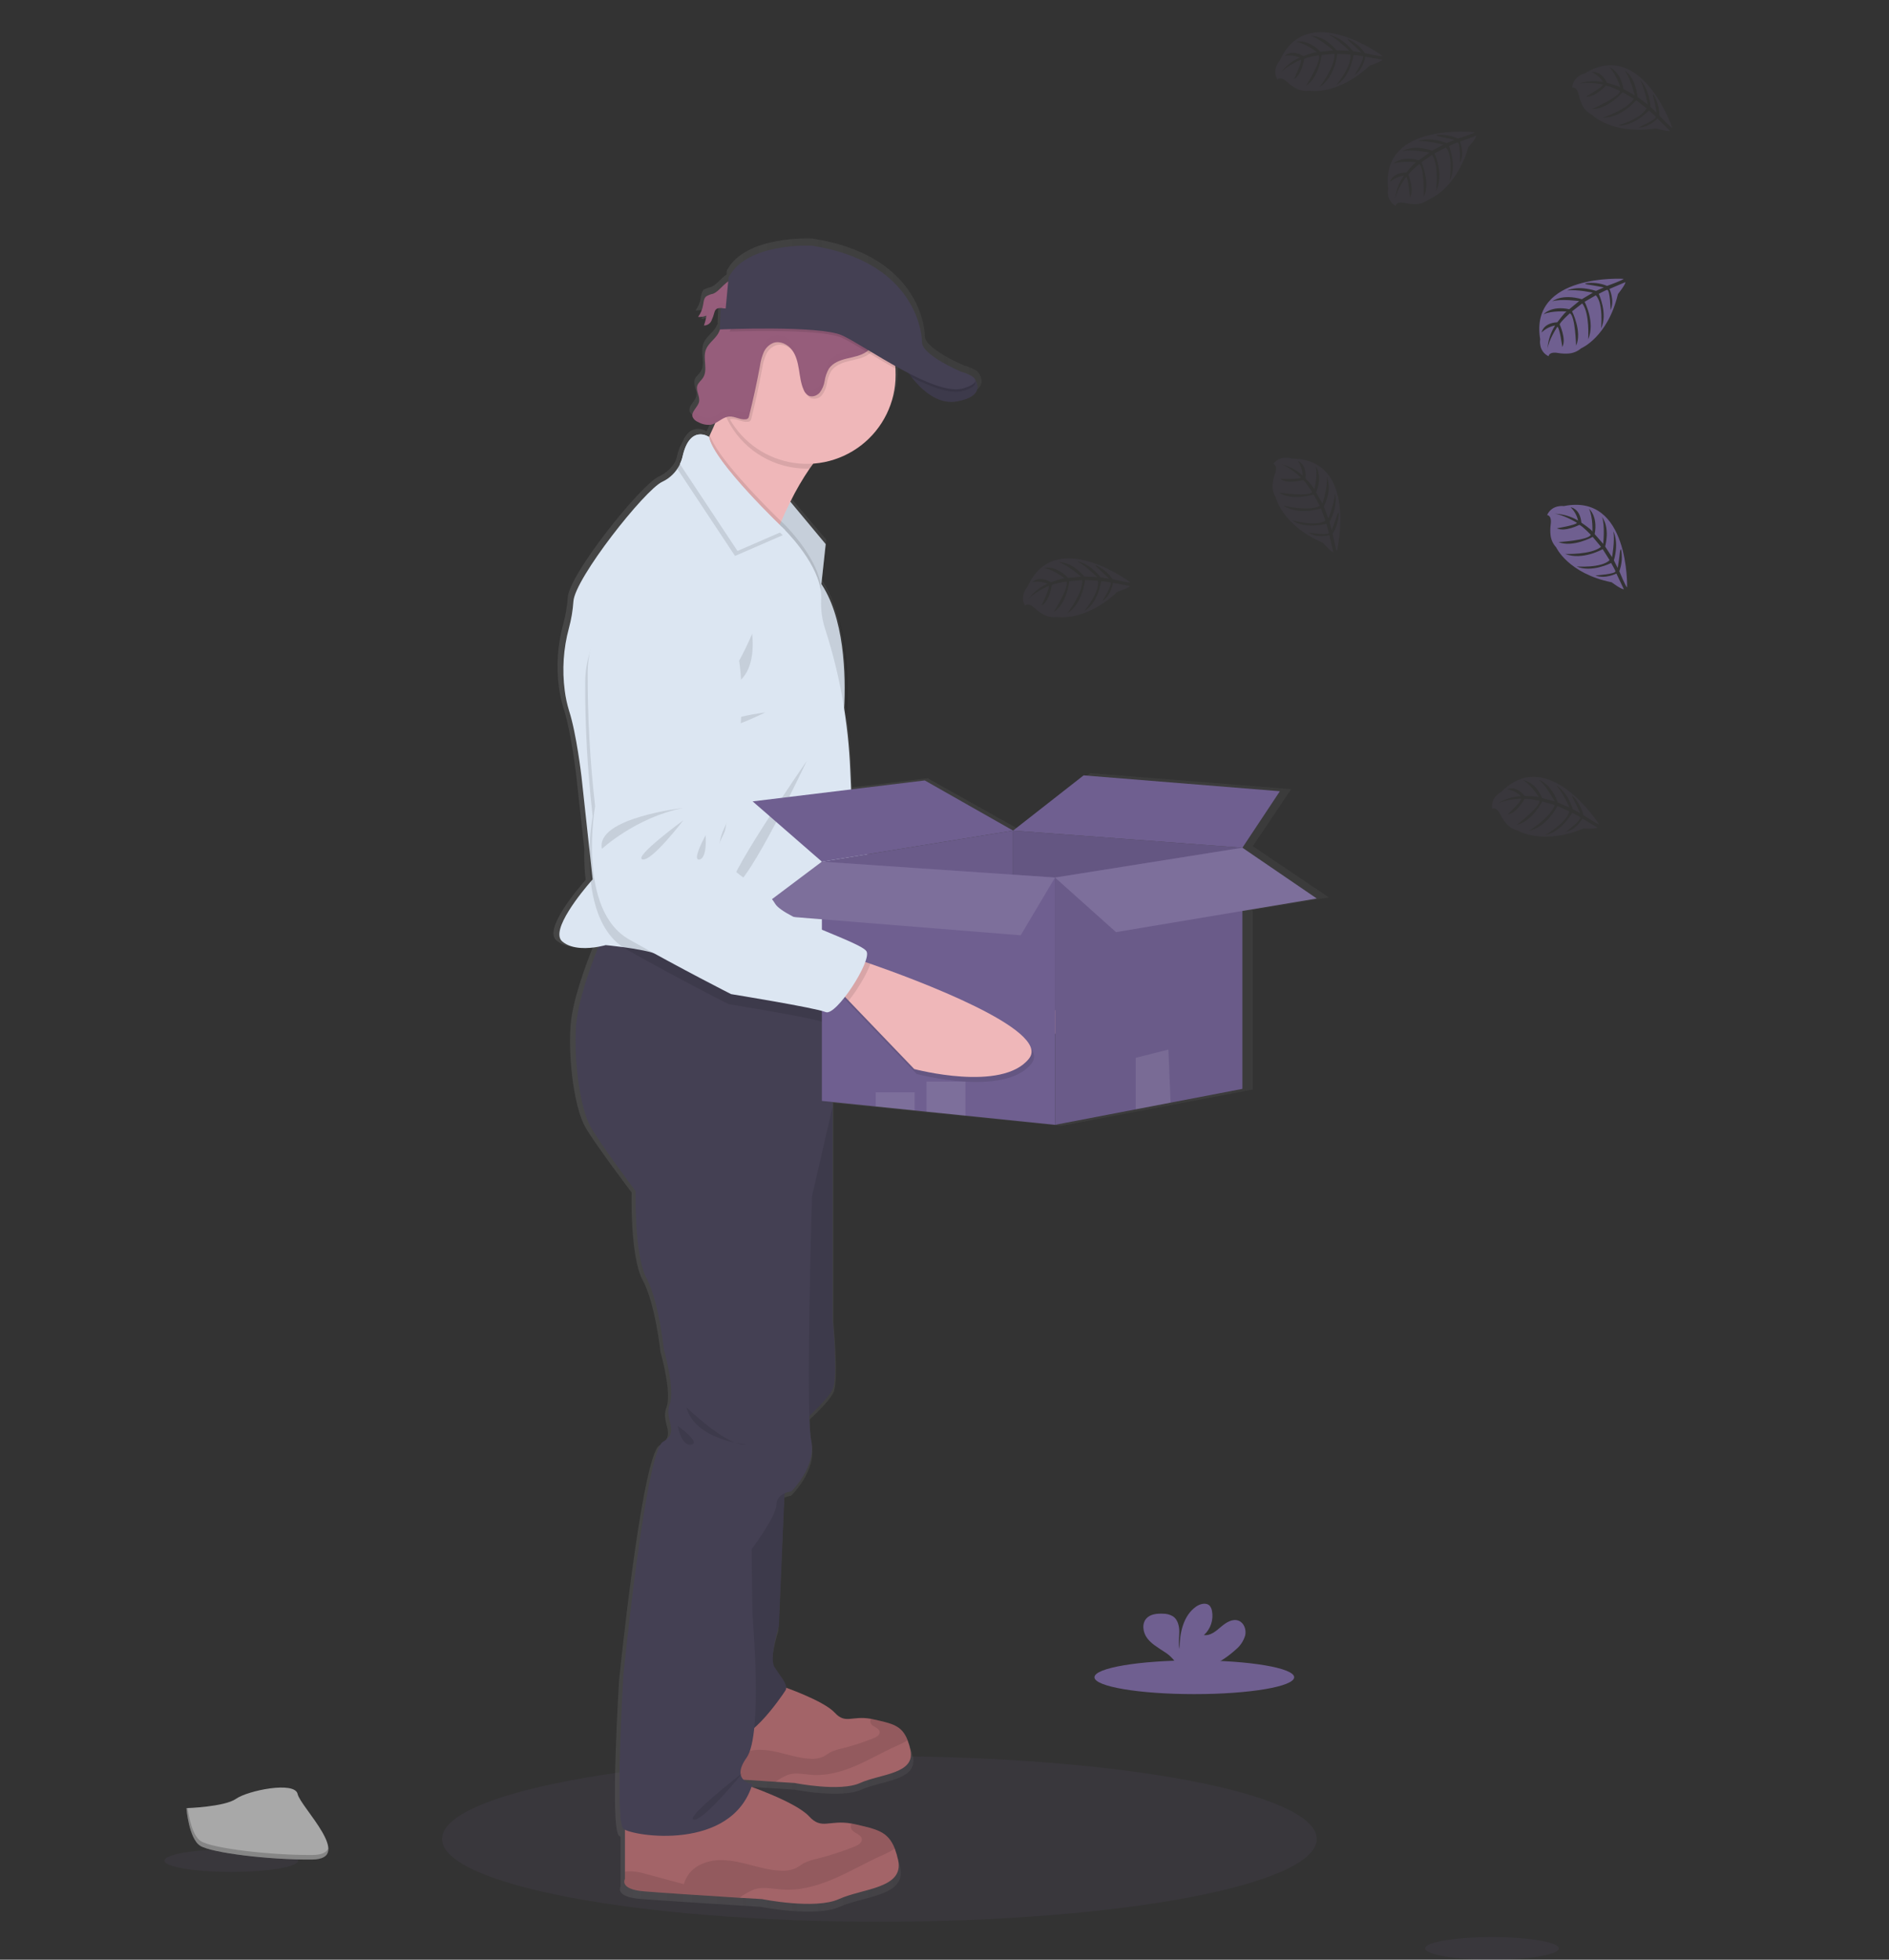 <svg width="324" height="336" viewBox="0 0 324 336" fill="none" xmlns="http://www.w3.org/2000/svg">
<rect x="0" y="0" width="324" height="336" fill="#333333" stroke="none"/>
<path opacity="0.1" d="M150.837 329.492C192.262 329.492 225.844 323.139 225.844 315.302C225.844 307.466 192.262 301.113 150.837 301.113C109.411 301.113 75.829 307.466 75.829 315.302C75.829 323.139 109.411 329.492 150.837 329.492Z" fill="#6F5F90"/>
<path d="M227.927 153.868L214.881 145.084L221.461 135.301L187.003 132.557L174.621 142.119L159.121 133.442L146.194 134.995L146.041 131.592C145.881 128.044 145.524 124.508 144.972 121C145.027 119.937 145.065 118.716 145.061 117.389C145.061 111.796 144.303 104.382 140.972 99.439L141.739 92.557L135.52 85.22C136.519 83.233 137.658 81.32 138.928 79.494C139.141 79.188 139.354 78.89 139.584 78.601C147.655 78.019 154.023 71.391 154.023 63.288C154.023 62.914 154.023 62.54 153.98 62.17C153.98 62.021 153.951 61.868 153.933 61.719C154.721 62.144 155.518 62.57 156.314 62.995C156.464 63.208 156.634 63.42 156.821 63.671L156.86 63.718L157.098 64.011L157.175 64.101C157.26 64.203 157.349 64.301 157.439 64.403L157.499 64.471C157.724 64.722 157.963 64.977 158.218 65.228C158.249 65.253 158.277 65.28 158.304 65.309L158.623 65.607L158.712 65.687C158.985 65.93 159.275 66.164 159.564 66.385L159.658 66.453L160.024 66.704L160.144 66.781C160.284 66.866 160.429 66.955 160.57 67.036L160.621 67.066C160.787 67.155 160.957 67.24 161.128 67.321L161.213 67.355C161.358 67.417 161.5 67.477 161.639 67.534L161.771 67.58C161.92 67.631 162.065 67.678 162.218 67.721L162.312 67.746C162.499 67.793 162.686 67.831 162.878 67.861H162.899C163.08 67.89 163.262 67.909 163.445 67.916H163.568C163.731 67.925 163.895 67.925 164.058 67.916H164.164C164.369 67.904 164.572 67.88 164.774 67.844C165.727 67.719 166.642 67.391 167.457 66.883C167.665 66.744 167.849 66.573 168.002 66.376C168.854 65.262 167.917 64.041 167.917 64.041C167.585 63.25 165.429 62.693 165.429 62.693C165.429 62.693 158.615 59.852 158.615 57.589C158.615 55.326 156.911 43.586 139.324 40.902C139.324 40.902 127.883 40.26 124.667 46.376L124.599 47.091C123.654 47.682 122.87 48.869 121.937 49.218C121.534 49.304 121.145 49.447 120.783 49.643V49.562C120.675 49.656 120.587 49.77 120.523 49.898C120.323 50.296 120.203 50.73 120.169 51.174C120.074 51.717 119.885 52.239 119.611 52.718C119.535 52.855 119.45 52.985 119.356 53.11V53.11L119.284 53.225C119.778 53.263 120.275 53.183 120.732 52.991C120.66 53.573 120.517 54.144 120.306 54.692C120.577 54.701 120.844 54.632 121.077 54.493C121.309 54.354 121.497 54.152 121.618 53.909V53.875L121.673 53.799C121.78 53.602 121.869 53.395 121.937 53.182L121.89 53.233C121.975 52.957 122.052 52.676 122.146 52.404C122.189 52.25 122.259 52.106 122.355 51.978C122.468 51.864 122.607 51.778 122.76 51.727C122.914 51.676 123.076 51.661 123.236 51.685L123.062 55.373H123.138C123.036 55.641 122.91 55.9 122.763 56.147C122.159 57.125 121.06 57.793 120.655 58.865C120.481 59.382 120.414 59.929 120.459 60.473C120.459 60.792 120.497 61.115 120.523 61.434V61.408C120.583 62.259 120.6 63.067 120.14 63.752C119.824 64.22 119.318 64.573 119.143 65.105C119.095 65.253 119.073 65.408 119.079 65.564C119.113 66.03 119.211 66.49 119.369 66.93C119.371 66.921 119.371 66.912 119.369 66.904C119.475 67.228 119.5 67.572 119.441 67.908C119.249 68.758 118.214 69.469 118.266 70.281C118.263 70.388 118.278 70.495 118.312 70.596C118.512 70.993 118.856 71.298 119.275 71.447C119.932 71.82 120.686 71.986 121.439 71.923C121.721 71.872 121.994 71.779 122.248 71.647C121.95 72.332 121.643 73.008 121.332 73.65C121.285 73.752 121.234 73.854 121.183 73.956C121.183 73.956 118.551 72.2 117.056 75.781C116.619 76.525 116.307 77.336 116.132 78.18C116.057 78.518 115.951 78.848 115.816 79.167C115.153 80.289 114.159 81.18 112.971 81.719C109.921 83.114 97.603 98.457 97.386 102.43C97.279 103.98 97.017 105.517 96.602 107.015C95.633 110.543 95.384 114.231 95.87 117.857C96.022 119.029 96.274 120.186 96.624 121.315C97.931 125.284 98.805 132.689 98.805 132.689L100.219 145.543C100.166 147.318 100.243 149.093 100.449 150.856C99.005 152.502 93.208 159.363 95.423 161.23C97.126 162.702 100.108 162.46 101.782 162.158C100.372 165.641 98.153 171.698 97.859 175.858C97.433 182.013 98.587 190.167 100.415 193.298C102.242 196.429 108.333 204.459 108.333 204.459C108.333 204.459 108.047 215.476 110.224 219.479C112.4 223.481 113.278 231.784 113.278 231.784C113.278 231.784 115.31 238.794 114.292 241.371C113.274 243.949 116.178 246.093 113.129 247.807C110.079 249.521 106.177 288.156 106.177 288.156C106.177 288.156 104.606 313.478 106.177 314.766C106.262 314.827 106.351 314.88 106.446 314.924V323.431C106.446 323.431 105.355 325.217 109.789 325.579C112.826 325.821 121.435 326.37 126.541 326.689L130.498 326.936C130.498 326.936 139.869 328.799 144.009 326.936C148.149 325.073 155.488 325.115 154.398 320.194C154.253 319.524 154.06 318.866 153.818 318.224C152.622 315.17 150.59 314.822 146.846 313.971C146.629 313.924 146.42 313.882 146.228 313.848C142.284 313.163 140.989 314.996 138.779 312.61C136.858 310.547 130.741 308.237 128.658 307.506C128.71 307.352 128.773 307.204 128.824 307.046C128.235 306.946 127.686 306.679 127.244 306.276L132.888 306.634L136.249 306.842C136.249 306.842 144.214 308.429 147.749 306.842C151.284 305.255 157.503 305.298 156.574 301.117C156.452 300.547 156.288 299.987 156.084 299.441C155.066 296.846 153.337 296.561 150.155 295.842C149.972 295.804 149.802 295.766 149.632 295.736C146.279 295.153 145.18 296.71 143.302 294.685C141.692 292.958 136.611 291.023 134.783 290.364C134.783 289.419 133.506 288.075 132.701 286.727C131.755 285.153 133.501 279.645 133.501 279.645L134.498 256.791C134.878 256.622 135.279 256.507 135.691 256.45C135.691 256.45 140.197 252.154 139.179 247.577C138.972 246.193 138.863 244.796 138.855 243.396C140.338 242.022 142.378 239.993 142.957 238.743C143.903 236.705 142.957 226.833 142.957 226.833V189.083L150.496 189.844L157.337 190.546L159.42 190.759L166.26 191.448L181.981 193.034L196.148 190.355L202.277 189.198L214.881 186.816V156.02L227.927 153.868ZM124.165 51.821L123.287 51.727C123.577 51.74 123.884 51.795 124.165 51.821Z" fill="url(#paint0_linear)"/>
<path d="M197.349 173.863C193.09 179.95 177.777 176.726 177.777 176.726L165.911 165.637L164.314 164.136L166.993 158.453C166.993 158.453 167.845 158.687 169.306 159.104C176.977 161.328 200.944 168.746 197.349 173.863Z" fill="#EFB7B9"/>
<path opacity="0.1" d="M169.297 159.104C168.773 160.924 167.338 163.651 165.911 165.637L164.314 164.136L166.993 158.453C166.993 158.453 167.853 158.687 169.297 159.104Z" fill="black"/>
<path d="M128.599 95.02C128.599 95.02 117.661 99.865 118.197 111.762C118.584 119.427 119.42 127.062 120.702 134.629C120.702 134.629 118.466 152.532 127.777 157.147C137.088 161.762 145.704 165.556 145.704 165.556C145.704 165.556 160.271 167.122 162.082 167.768C163.892 168.415 169.548 158.53 168.505 156.99C167.461 155.45 154.091 152.222 152.387 149.652C150.684 147.083 146.744 145.497 146.744 145.497C146.744 145.497 142.676 143.038 142.399 140.818C142.122 138.597 143.196 136.943 143.468 135.969C143.741 134.995 144.431 125.59 144.431 125.59C144.431 125.59 149.022 92.115 128.599 95.02Z" fill="#DCE6F2"/>
<path opacity="0.1" d="M135.818 134.14C135.818 134.14 120.813 136.649 122.265 141.894C122.265 141.894 127.713 136.233 135.818 134.14Z" fill="black"/>
<path opacity="0.1" d="M135.933 136.262C135.933 136.262 127.683 142.987 129.297 143.332C130.912 143.676 135.933 136.262 135.933 136.262Z" fill="black"/>
<path opacity="0.1" d="M139.899 138.606C139.899 138.606 137.688 143.127 139.047 142.821C140.406 142.515 139.899 138.606 139.899 138.606Z" fill="black"/>
<path opacity="0.1" d="M169.851 159.584L168.939 159.325C169.199 158.474 169.271 157.785 169.058 157.466C168.015 155.926 154.653 152.702 152.954 150.129C151.254 147.555 147.31 145.973 147.31 145.973C147.31 145.973 143.242 143.514 142.966 141.294C142.689 139.074 143.762 137.419 144.035 136.445C144.307 135.471 144.997 126.062 144.997 126.062C144.997 126.062 149.576 92.591 129.152 95.496C129.152 95.496 118.214 100.345 118.747 112.242C119.133 119.907 119.971 127.543 121.256 135.109C121.256 135.109 119.019 153.013 128.33 157.628C137.641 162.243 146.258 166.037 146.258 166.037C146.258 166.037 160.821 167.598 162.635 168.249C163.321 168.496 164.561 167.224 165.774 165.476L166.465 166.118L178.331 177.203C178.331 177.203 193.644 180.431 197.903 174.344C201.502 169.223 177.539 161.805 169.851 159.584Z" fill="black"/>
<path d="M122.303 50.366C121.886 50.447 121.487 50.602 121.124 50.821C120.698 51.174 120.698 51.778 120.591 52.306C120.466 53.039 120.175 53.735 119.739 54.339C120.224 54.374 120.71 54.294 121.158 54.105C121.085 54.687 120.942 55.258 120.732 55.806C120.997 55.813 121.259 55.743 121.485 55.605C121.712 55.467 121.894 55.267 122.01 55.028C122.235 54.549 122.413 54.049 122.542 53.535C122.582 53.381 122.651 53.237 122.746 53.11C123.138 52.646 123.867 52.855 124.471 52.914C124.975 52.956 125.48 52.864 125.936 52.645C126.391 52.427 126.78 52.091 127.061 51.672C127.704 50.698 127.743 48.205 126.209 47.942C124.608 47.678 123.611 49.881 122.303 50.366Z" fill="#965D7B"/>
<g opacity="0.1">
<path opacity="0.1" d="M121.081 51.344C121.119 51.136 121.145 50.919 121.192 50.711C120.787 51.064 120.766 51.663 120.659 52.195C120.606 52.502 120.521 52.803 120.408 53.093C120.743 52.559 120.972 51.965 121.081 51.344V51.344Z" fill="black"/>
<path opacity="0.1" d="M121.217 54.858C121.429 54.311 121.572 53.739 121.643 53.157C121.217 53.336 120.755 53.416 120.293 53.39C120.158 53.69 119.994 53.975 119.803 54.241C120.286 54.279 120.771 54.2 121.217 54.011C121.147 54.594 121.003 55.166 120.791 55.713C121.057 55.719 121.318 55.649 121.545 55.511C121.771 55.373 121.953 55.173 122.069 54.934C122.175 54.741 122.261 54.537 122.325 54.326C122.2 54.501 122.033 54.641 121.839 54.734C121.646 54.827 121.432 54.869 121.217 54.858V54.858Z" fill="black"/>
<path opacity="0.1" d="M124.957 51.965C124.352 51.906 123.62 51.697 123.228 52.161C123.134 52.289 123.065 52.434 123.023 52.587C122.985 52.697 122.951 52.812 122.921 52.927C123.326 52.608 123.982 52.778 124.531 52.833C125.034 52.874 125.539 52.781 125.994 52.562C126.45 52.344 126.838 52.009 127.121 51.591C127.25 51.385 127.346 51.159 127.406 50.923C127.114 51.284 126.739 51.567 126.312 51.749C125.885 51.931 125.419 52.005 124.957 51.965Z" fill="black"/>
</g>
<path d="M135.124 85.496L141.62 93.297L140.772 101.171L132.922 88.899L135.124 85.496Z" fill="#DCE6F2"/>
<path opacity="0.1" d="M141.615 93.297L140.819 100.703L140.768 101.171L133.684 90.094L132.922 88.899L133.143 88.555L135.12 85.496L135.559 86.024L141.615 93.297Z" fill="black"/>
<path d="M144.989 74.935C142.791 75.564 140.691 77.725 138.864 80.35C137.629 82.16 136.524 84.056 135.559 86.024C134.958 87.223 134.43 88.376 133.991 89.38L133.684 90.094C132.943 91.843 132.53 93.012 132.53 93.012C132.53 93.012 115.706 80.379 118.368 79.529C119.262 79.244 120.438 77.329 121.601 74.918L121.745 74.612C122.482 73.063 123.206 71.336 123.85 69.711C125.166 66.372 126.141 63.471 126.141 63.471C126.141 63.471 151.697 73.021 144.989 74.935Z" fill="#EFB7B9"/>
<path d="M155.054 62.761C155.054 62.761 158.938 69.779 164.156 68.822C169.374 67.865 167.227 65.054 167.227 65.054L155.054 62.761Z" fill="#444053"/>
<path d="M147.527 305.702C144.086 307.272 136.304 305.702 136.304 305.702L133.024 305.498C128.765 305.226 121.635 304.766 119.113 304.562C115.433 304.26 116.336 302.754 116.336 302.754V293.656L134.191 289.139C134.191 289.139 141.249 291.55 143.183 293.656C145.019 295.664 146.092 294.12 149.367 294.698C149.529 294.728 149.7 294.762 149.879 294.804C152.988 295.515 154.675 295.795 155.671 298.369C155.872 298.91 156.032 299.464 156.153 300.028C157.073 304.171 150.965 304.141 147.527 305.702Z" fill="#A36468"/>
<path opacity="0.1" d="M155.671 298.369C155.031 298.768 154.359 299.112 153.661 299.398C151.318 300.466 149.091 301.767 146.722 302.775C144.354 303.784 141.803 304.502 139.239 304.311C137.897 304.213 136.525 303.886 135.243 304.268C134.45 304.574 133.704 304.988 133.024 305.498C128.765 305.226 121.635 304.766 119.113 304.562C115.433 304.26 116.336 302.754 116.336 302.754V301.691C116.468 301.691 116.617 301.653 116.788 301.64C117.669 301.626 118.547 301.756 119.386 302.027C121.234 302.529 123.074 303.022 124.923 303.516C125.075 302.943 125.342 302.407 125.708 301.94C126.074 301.473 126.532 301.086 127.053 300.802C128.108 300.243 129.292 299.971 130.486 300.015C133.352 300.053 136.065 301.41 138.928 301.546C139.728 301.62 140.534 301.485 141.266 301.155C141.658 300.959 142.003 300.674 142.386 300.457C143 300.161 143.648 299.942 144.316 299.807C146.193 299.34 148.036 298.746 149.832 298.029C150.343 297.829 150.939 297.467 150.871 296.923C150.782 296.2 149.644 296.114 149.346 295.451C149.293 295.331 149.269 295.201 149.275 295.07C149.281 294.94 149.317 294.812 149.38 294.698C149.542 294.728 149.712 294.762 149.891 294.804C152.988 295.515 154.675 295.795 155.671 298.369Z" fill="black"/>
<path d="M143.89 325.609C139.843 327.455 130.686 325.609 130.686 325.609L126.831 325.383C121.839 325.064 113.431 324.533 110.462 324.282C106.131 323.924 107.195 322.155 107.195 322.155V311.432L128.207 306.115C128.207 306.115 136.513 308.952 138.787 311.432C140.947 313.792 142.195 311.976 146.066 312.657C146.258 312.691 146.458 312.733 146.667 312.78C150.326 313.631 152.311 313.95 153.482 316.978C153.719 317.614 153.908 318.267 154.048 318.931C155.105 323.805 147.936 323.767 143.89 325.609Z" fill="#A36468"/>
<path opacity="0.1" d="M153.473 316.978C152.721 317.447 151.93 317.853 151.11 318.19C148.354 319.445 145.73 320.976 142.944 322.163C140.159 323.35 137.156 324.192 134.136 323.971C132.56 323.856 130.946 323.46 129.451 323.92C128.514 324.284 127.632 324.777 126.831 325.383C121.839 325.064 113.431 324.532 110.462 324.281C106.131 323.924 107.195 322.155 107.195 322.155V320.904C107.372 320.875 107.55 320.855 107.728 320.845C108.766 320.826 109.799 320.979 110.786 321.3L117.299 323.052C117.48 322.376 117.798 321.744 118.232 321.195C118.666 320.646 119.208 320.191 119.824 319.858C121.066 319.197 122.461 318.877 123.867 318.93C127.24 318.977 130.43 320.572 133.799 320.734C134.738 320.819 135.682 320.663 136.542 320.279C137.007 320.045 137.394 319.709 137.863 319.458C138.583 319.106 139.346 318.848 140.133 318.692C142.33 318.139 144.487 317.44 146.59 316.599C147.191 316.361 147.894 315.936 147.813 315.298C147.706 314.447 146.369 314.345 146.015 313.562C145.956 313.421 145.929 313.268 145.936 313.115C145.943 312.962 145.985 312.813 146.058 312.678C146.25 312.712 146.45 312.754 146.658 312.801C150.317 313.618 152.302 313.95 153.473 316.978Z" fill="black"/>
<path d="M134.732 252.026L133.595 278.752C133.595 278.752 131.891 284.209 132.816 285.77C133.74 287.331 135.299 288.888 134.732 289.811C134.166 290.734 127.351 300.713 125.149 296.884C122.947 293.056 120.774 276.467 120.774 276.467L122.806 255.978L134.732 252.026Z" fill="#444053"/>
<path d="M139.665 185.442L142.825 189.661V226.361C142.825 226.361 143.749 236.144 142.825 238.164C141.901 240.185 137.215 244.226 137.215 244.226L133.276 224.021L134.127 202.647L139.665 185.442Z" fill="#444053"/>
<path opacity="0.1" d="M134.732 252.026L133.595 278.752C133.595 278.752 131.891 284.209 132.816 285.77C133.74 287.331 135.299 288.888 134.732 289.811C134.166 290.734 127.351 300.713 125.149 296.884C122.947 293.056 120.774 276.467 120.774 276.467L122.806 255.978L134.732 252.026Z" fill="black"/>
<path opacity="0.1" d="M139.665 185.442L142.825 189.661V226.361C142.825 226.361 143.749 236.144 142.825 238.164C141.901 240.185 137.215 244.226 137.215 244.226L133.276 224.021L134.127 202.647L139.665 185.442Z" fill="black"/>
<path d="M142.825 169.789V189.64L139.277 205.093C139.277 205.093 138.14 242.384 139.132 246.918C140.125 251.452 135.725 255.71 135.725 255.71C135.725 255.71 133.169 255.995 133.169 257.977C133.169 259.959 128.91 265.634 128.91 265.634L129.05 276.693C129.05 276.693 130.899 297.395 128.058 301.363C125.217 305.332 129.05 305.902 129.05 305.902C125.502 317.527 108.465 314.834 106.927 313.558C105.389 312.282 106.927 287.186 106.927 287.186C106.927 287.186 110.735 248.904 113.717 247.203C116.698 245.502 113.861 243.375 114.854 240.823C115.846 238.271 113.861 231.325 113.861 231.325C113.861 231.325 113.009 223.098 110.88 219.13C108.75 215.161 109.031 204.242 109.031 204.242C109.031 204.242 103.068 196.301 101.296 193.183C99.524 190.065 98.383 181.983 98.809 175.884C99.098 171.762 101.266 165.76 102.642 162.307C103.302 160.652 103.779 159.58 103.779 159.58L104.184 159.686L127.449 165.769L142.825 169.789Z" fill="#444053"/>
<path opacity="0.1" d="M144.989 74.935C142.791 75.564 140.691 77.725 138.864 80.349H138.387C135.708 80.351 133.077 79.647 130.759 78.308C128.44 76.969 126.517 75.042 125.183 72.723C124.625 71.762 124.177 70.742 123.845 69.681C125.161 66.342 126.137 63.441 126.137 63.441C126.137 63.441 151.697 73.02 144.989 74.935Z" fill="black"/>
<path d="M153.614 64.301C153.618 66.628 153.087 68.925 152.061 71.015C151.036 73.105 149.544 74.933 147.7 76.356C145.856 77.779 143.71 78.761 141.426 79.226C139.143 79.69 136.783 79.625 134.528 79.035C132.274 78.446 130.185 77.347 128.422 75.824C126.66 74.301 125.271 72.394 124.363 70.251C123.455 68.108 123.052 65.785 123.184 63.461C123.317 61.137 123.981 58.875 125.127 56.849C125.589 56.025 126.128 55.247 126.737 54.526C127.742 53.331 128.922 52.296 130.239 51.455C132.462 50.044 135.013 49.233 137.644 49.102C140.275 48.97 142.895 49.523 145.248 50.705C147.601 51.887 149.607 53.658 151.07 55.846C152.532 58.034 153.402 60.563 153.593 63.186C153.601 63.561 153.614 63.931 153.614 64.301Z" fill="#EFB7B9"/>
<path opacity="0.1" d="M140.819 100.703L140.768 101.17L133.684 90.111C132.943 91.859 132.53 93.029 132.53 93.029C132.53 93.029 115.706 80.379 118.368 79.528C119.262 79.243 120.438 77.329 121.601 74.918L121.745 74.611C122.981 78.286 130.158 85.632 133.143 88.576C133.489 88.916 133.774 89.197 133.995 89.401L134.451 89.826L134.69 90.064C135.776 91.183 140.359 96.117 140.819 100.703Z" fill="black"/>
<path d="M146.113 138.227L145.338 163.14L145.202 167.577C145.202 167.577 136.019 166.726 127.449 165.79C120.549 165.037 114.045 164.225 113.044 163.749C111.766 163.149 109.027 162.685 106.867 162.392C105.198 162.166 103.886 162.047 103.886 162.047C103.886 162.047 103.396 162.192 102.642 162.328C100.998 162.626 98.11 162.868 96.428 161.409C94.277 159.542 99.929 152.757 101.339 151.128L101.65 150.775L101.117 145.862L99.733 133.123C99.733 133.123 98.881 125.786 97.603 121.851C97.262 120.733 97.015 119.587 96.867 118.427C96.392 114.834 96.635 111.182 97.582 107.683C97.987 106.196 98.243 104.673 98.349 103.136C98.562 99.201 110.594 83.995 113.576 82.612C114.917 81.988 115.996 80.913 116.626 79.575C116.833 79.155 116.989 78.71 117.09 78.252C118.368 72.723 121.601 74.918 121.601 74.918C122.38 79.243 134.447 90.694 134.447 90.694L134.685 90.932C135.882 92.157 141.215 97.908 140.836 102.817C140.76 104.644 141.033 106.468 141.641 108.193C144.095 115.911 145.506 123.922 145.836 132.013L146.113 138.227Z" fill="#DCE6F2"/>
<path opacity="0.1" d="M129.016 108.644C129.016 108.644 126.035 115.875 123.798 117.045C121.562 118.214 130.081 119.512 129.016 108.644Z" fill="black"/>
<path opacity="0.1" d="M131.252 122.149C131.252 122.149 124.437 123 124.437 124.276C124.437 125.552 131.252 122.149 131.252 122.149Z" fill="black"/>
<path opacity="0.1" d="M138.387 130.443C138.387 130.443 128.484 151.498 125.715 152.136C122.947 152.774 138.387 130.443 138.387 130.443Z" fill="black"/>
<path opacity="0.1" d="M134.259 91.762L126.069 95.318L116.183 80.405C116.39 79.984 116.546 79.54 116.647 79.082C117.925 73.552 121.158 75.747 121.158 75.747C121.937 80.073 134.004 91.523 134.004 91.523L134.259 91.762Z" fill="black"/>
<path d="M134.685 90.911L126.495 94.467L116.609 79.554C116.816 79.133 116.972 78.689 117.073 78.231C118.351 72.702 121.584 74.896 121.584 74.896C122.363 79.222 134.43 90.673 134.43 90.673L134.685 90.911Z" fill="#DCE6F2"/>
<path opacity="0.1" d="M145.202 167.577C145.202 167.577 136.019 166.726 127.449 165.79L142.825 169.81V174.489C142.152 175.097 141.569 175.412 141.189 175.25C139.418 174.506 124.957 172.166 124.957 172.166C124.957 172.166 116.558 167.913 107.494 162.809C107.274 162.687 107.06 162.553 106.855 162.409C105.798 161.692 104.887 160.781 104.171 159.725C102.497 157.304 101.68 154.195 101.326 151.145C101.127 149.397 101.053 147.638 101.105 145.879C101.149 143.886 101.331 141.897 101.65 139.929C100.773 132.304 100.347 124.634 100.372 116.96C100.478 105.05 111.659 100.796 111.659 100.796C132.211 98.988 125.839 132.166 125.839 132.166C125.839 132.166 124.65 141.524 124.327 142.481C124.003 143.438 122.84 145.033 122.998 147.266C123.155 149.499 127.082 152.17 127.082 152.17C127.082 152.17 130.916 153.965 132.496 156.624C133.646 158.585 141.117 161.243 145.338 163.14L145.202 167.577Z" fill="black"/>
<path opacity="0.1" d="M152.085 54.858C152.093 55.559 151.947 56.252 151.659 56.891C151.441 57.412 151.187 57.918 150.901 58.405C150.453 59.302 149.816 60.091 149.035 60.719C148.051 61.421 146.808 61.617 145.628 61.902C144.448 62.187 143.221 62.642 142.548 63.646C142.183 64.291 141.94 64.997 141.828 65.73C141.716 66.462 141.423 67.155 140.976 67.746C140.744 68.035 140.422 68.239 140.061 68.325C139.701 68.411 139.321 68.375 138.983 68.223C138.627 67.983 138.357 67.635 138.212 67.231C137.727 66.138 137.603 64.926 137.407 63.748C137.211 62.57 136.934 61.357 136.21 60.409C135.486 59.46 134.204 58.835 133.067 59.205C132.686 59.351 132.339 59.573 132.046 59.857C131.754 60.14 131.521 60.48 131.363 60.855C131.048 61.607 130.832 62.396 130.72 63.203C130.192 66.09 129.568 68.96 128.85 71.813C128.828 71.93 128.78 72.04 128.709 72.136C128.596 72.249 128.443 72.313 128.284 72.314C127.329 72.442 126.414 71.774 125.451 71.847C125.352 71.853 125.254 71.869 125.157 71.893C123.601 69.192 122.914 66.079 123.189 62.974C123.464 59.87 124.688 56.925 126.695 54.539L126.771 54.518C127.412 54.291 127.994 53.925 128.475 53.446C129.09 52.831 129.659 52.173 130.179 51.476L130.52 51.051C131.499 49.873 132.614 48.815 133.842 47.899C134.177 47.625 134.562 47.417 134.975 47.287C135.329 47.218 135.691 47.206 136.048 47.253C137.519 47.429 139.002 47.484 140.482 47.419C141.514 47.257 142.553 47.151 143.596 47.104C146.292 47.18 148.592 49.082 150.296 51.166C151.212 52.233 152.03 53.463 152.085 54.858Z" fill="black"/>
<path d="M123.138 57.253C122.546 58.222 121.477 58.882 121.077 59.945C120.489 61.489 121.481 63.412 120.57 64.79C120.267 65.254 119.769 65.598 119.599 66.13C119.309 67.027 120.101 67.984 119.897 68.907C119.692 69.83 118.474 70.609 118.798 71.511C118.989 71.904 119.325 72.209 119.735 72.361C120.38 72.731 121.123 72.896 121.865 72.833C123.028 72.642 123.892 71.502 125.072 71.417C126.03 71.349 126.946 72.013 127.9 71.889C128.06 71.884 128.212 71.818 128.326 71.706C128.399 71.611 128.447 71.501 128.467 71.383C129.182 68.533 129.807 65.663 130.341 62.774C130.45 61.967 130.664 61.177 130.98 60.426C131.139 60.051 131.372 59.712 131.665 59.429C131.957 59.145 132.304 58.923 132.684 58.776C133.821 58.41 135.099 59.031 135.827 59.979C136.555 60.928 136.832 62.14 137.028 63.318C137.224 64.496 137.348 65.709 137.829 66.802C137.975 67.207 138.247 67.556 138.604 67.797C139.243 68.167 140.103 67.874 140.593 67.321C141.042 66.729 141.335 66.034 141.445 65.3C141.556 64.569 141.8 63.864 142.165 63.22C142.838 62.217 144.069 61.761 145.244 61.477C146.42 61.191 147.659 60.992 148.652 60.29C149.432 59.662 150.068 58.874 150.517 57.98C151.148 56.883 151.736 55.692 151.685 54.428C151.629 53.05 150.811 51.821 149.938 50.749C148.234 48.665 145.93 46.764 143.234 46.691C142.191 46.735 141.151 46.84 140.12 47.006C138.64 47.072 137.157 47.016 135.686 46.836C135.329 46.793 134.967 46.806 134.613 46.874C134.199 47 133.815 47.209 133.484 47.487C132.255 48.401 131.138 49.458 130.158 50.634C129.525 51.471 128.84 52.267 128.105 53.016C127.623 53.496 127.041 53.863 126.401 54.092C125.975 54.211 125.549 54.126 125.144 54.258C123.888 54.654 123.722 56.291 123.138 57.253Z" fill="#965D7B"/>
<path opacity="0.1" d="M164.156 68.818C160.748 69.443 157.925 66.691 156.361 64.684C155.881 64.074 155.444 63.431 155.054 62.761L166.75 64.964L167.223 65.054C167.223 65.054 169.374 67.865 164.156 68.818Z" fill="black"/>
<g opacity="0.1">
<path opacity="0.1" d="M119.897 67.691C119.945 67.135 119.86 66.575 119.65 66.058C119.65 66.1 119.611 66.143 119.599 66.185C119.416 66.755 119.663 67.346 119.82 67.938C119.854 67.858 119.88 67.775 119.897 67.691V67.691Z" fill="black"/>
<path opacity="0.1" d="M120.911 60.728C120.867 61.316 120.878 61.907 120.945 62.493C120.988 61.905 120.977 61.314 120.911 60.728Z" fill="black"/>
<path opacity="0.1" d="M150.492 56.751C150.044 57.647 149.407 58.436 148.626 59.065C147.642 59.767 146.403 59.962 145.219 60.247C144.035 60.532 142.812 60.987 142.139 61.991C141.775 62.637 141.531 63.343 141.419 64.075C141.309 64.809 141.016 65.504 140.568 66.096C140.078 66.649 139.217 66.947 138.578 66.572C138.221 66.331 137.95 65.982 137.803 65.577C137.322 64.484 137.194 63.276 137.003 62.093C136.811 60.911 136.525 59.703 135.801 58.754C135.077 57.806 133.795 57.18 132.658 57.55C132.278 57.697 131.931 57.919 131.638 58.203C131.345 58.486 131.113 58.826 130.954 59.201C130.639 59.952 130.424 60.742 130.315 61.549C129.784 64.438 129.16 67.308 128.441 70.158C128.421 70.275 128.373 70.386 128.301 70.481C128.187 70.593 128.035 70.659 127.875 70.664C126.921 70.787 126.005 70.124 125.046 70.192C123.867 70.277 123.002 71.417 121.839 71.604C121.097 71.671 120.353 71.506 119.709 71.132C119.413 71.005 119.148 70.816 118.93 70.579C118.83 70.722 118.764 70.885 118.737 71.056C118.71 71.228 118.722 71.404 118.772 71.57C118.96 71.966 119.297 72.272 119.709 72.421C120.353 72.794 121.097 72.959 121.839 72.893C123.002 72.706 123.867 71.566 125.046 71.481C126.005 71.413 126.921 72.076 127.875 71.953C128.035 71.947 128.187 71.882 128.301 71.77C128.373 71.675 128.421 71.564 128.441 71.447C129.157 68.611 129.781 65.741 130.315 62.838C130.424 62.03 130.639 61.241 130.954 60.49C131.113 60.114 131.345 59.775 131.638 59.492C131.931 59.208 132.278 58.986 132.658 58.839C133.795 58.469 135.073 59.094 135.801 60.043C136.53 60.992 136.807 62.204 137.003 63.382C137.198 64.56 137.322 65.772 137.803 66.866C137.95 67.271 138.221 67.62 138.578 67.861C139.217 68.231 140.078 67.938 140.568 67.385C141.016 66.793 141.309 66.098 141.419 65.364C141.531 64.632 141.775 63.925 142.139 63.28C142.812 62.276 144.043 61.825 145.219 61.536C146.394 61.247 147.634 61.055 148.626 60.353C149.407 59.725 150.044 58.936 150.492 58.04C151.122 56.946 151.71 55.755 151.659 54.492C151.651 54.33 151.634 54.168 151.608 54.007C151.402 54.981 151.024 55.91 150.492 56.751V56.751Z" fill="black"/>
</g>
<path opacity="0.1" d="M151.676 56.878C152.768 58.818 153.416 60.975 153.571 63.195C149.776 61.068 146.207 58.733 144.405 57.92C141.266 56.504 129.527 56.717 125.115 56.849C125.576 56.025 126.115 55.248 126.725 54.526C127.733 53.33 128.918 52.295 130.239 51.455C131.988 50.347 133.945 49.606 135.99 49.278C138.036 48.951 140.127 49.043 142.135 49.55C144.144 50.057 146.027 50.967 147.672 52.226C149.316 53.484 150.686 55.065 151.697 56.87L151.676 56.878Z" fill="black"/>
<path opacity="0.1" d="M165.221 67.014C163.172 67.644 159.828 66.427 156.361 64.684C155.881 64.074 155.444 63.431 155.054 62.761L166.75 64.964C167.525 65.492 167.721 66.245 165.221 67.014Z" fill="black"/>
<path d="M139.294 42.131C139.294 42.131 128.113 41.493 124.97 47.555L124.463 52.927L123.611 52.833L123.441 56.487C123.441 56.487 140.529 55.743 144.418 57.495C148.307 59.248 160.391 68.078 165.234 66.589C170.076 65.1 164.808 63.718 164.808 63.718C164.808 63.718 158.142 60.898 158.142 58.686C158.142 56.474 156.489 44.79 139.294 42.131Z" fill="#444053"/>
<path opacity="0.1" d="M117.729 241.282C117.729 241.282 124.863 248.194 127.951 247.662C127.951 247.662 119.22 246.918 117.729 241.282Z" fill="black"/>
<path opacity="0.1" d="M116.238 244.485C116.238 244.485 116.877 248.041 118.581 247.692C120.285 247.343 116.238 244.485 116.238 244.485Z" fill="black"/>
<path opacity="0.1" d="M127.419 303.916C127.419 303.916 117.29 311.785 118.998 311.997C120.706 312.21 127.419 303.916 127.419 303.916Z" fill="black"/>
<path d="M140.968 147.738L173.765 142.408V173.417L142.604 171.788L140.968 147.738Z" fill="#6F5F90"/>
<path opacity="0.05" d="M140.968 147.738L173.765 142.408V173.417L142.604 171.788L140.968 147.738Z" fill="black"/>
<path d="M173.765 142.408L213.096 145.348L210.92 172.332L173.765 173.417V142.408Z" fill="#6F5F90"/>
<path opacity="0.1" d="M173.765 142.408L213.096 145.348L210.92 172.332L173.765 173.417V142.408Z" fill="black"/>
<path d="M185.857 132.944L173.765 142.408L213.096 145.348L219.523 135.662L185.857 132.944Z" fill="#6F5F90"/>
<path d="M129.093 137.402L158.619 133.812L173.765 142.409L140.968 147.738L129.093 137.402Z" fill="#6F5F90"/>
<path d="M180.955 150.461V192.856L165.591 191.282L158.908 190.601L156.872 190.389L150.194 189.704L140.968 188.759V147.738L173.761 149.967L180.955 150.461Z" fill="#6F5F90"/>
<path d="M213.096 145.348V186.692L200.782 189.053L194.794 190.201L180.955 192.856V150.461L213.096 145.348Z" fill="#6F5F90"/>
<path opacity="0.05" d="M213.096 145.348V186.692L200.782 189.053L194.794 190.201L180.955 192.856V150.461L213.096 145.348Z" fill="black"/>
<path d="M129.093 156.662L140.968 147.738L180.955 150.461L175.068 160.363L129.093 156.662Z" fill="#6F5F90"/>
<path opacity="0.1" d="M129.093 156.662L140.968 147.738L180.955 150.461L175.068 160.363L129.093 156.662Z" fill="white"/>
<path d="M213.096 145.348L180.955 150.461L191.416 159.818L225.844 154.051L213.096 145.348Z" fill="#6F5F90"/>
<path opacity="0.1" d="M213.096 145.348L180.955 150.461L191.416 159.818L225.844 154.051L213.096 145.348Z" fill="white"/>
<path opacity="0.1" d="M200.782 189.053L194.794 190.201V181.367L200.403 179.955L200.782 189.053Z" fill="white"/>
<path opacity="0.1" d="M165.591 185.437V191.282L158.908 190.601V185.437H165.591Z" fill="white"/>
<path opacity="0.1" d="M156.872 187.279V190.389L150.194 189.704V187.279H156.872Z" fill="white"/>
<path opacity="0.1" d="M176.934 182.337C172.355 188.185 157.234 184.144 157.234 184.144L145.998 172.439L144.473 170.852L147.455 165.322C147.455 165.322 148.307 165.603 149.729 166.097C157.26 168.725 180.789 177.415 176.934 182.337Z" fill="black"/>
<path d="M176.508 181.486C171.929 187.334 156.809 183.294 156.809 183.294L145.572 171.588L144.047 170.001L147.029 164.472C147.029 164.472 147.881 164.752 149.304 165.246C156.834 167.875 180.363 176.564 176.508 181.486Z" fill="#EFB7B9"/>
<path opacity="0.1" d="M149.287 165.246C148.665 167.032 147.084 169.678 145.555 171.588L144.03 170.001L147.012 164.472C147.012 164.472 147.868 164.752 149.287 165.246Z" fill="black"/>
<path d="M112.085 99.095C112.085 99.095 100.904 103.348 100.798 115.258C100.772 122.933 101.199 130.603 102.076 138.227C102.076 138.227 98.881 155.986 107.932 161.09C116.983 166.195 125.396 170.448 125.396 170.448C125.396 170.448 139.856 172.787 141.632 173.532C143.409 174.276 149.58 164.706 148.622 163.111C147.664 161.516 134.498 157.581 132.935 154.923C131.372 152.264 127.521 150.473 127.521 150.473C127.521 150.473 123.594 147.798 123.436 145.565C123.279 143.332 124.437 141.737 124.765 140.78C125.093 139.823 126.282 130.465 126.282 130.465C126.282 130.465 132.637 97.266 112.085 99.095Z" fill="#DCE6F2"/>
<path opacity="0.1" d="M117.196 138.525C117.196 138.525 102.076 140.227 103.247 145.543C103.247 145.543 108.993 140.18 117.196 138.525Z" fill="black"/>
<path opacity="0.1" d="M117.196 140.652C117.196 140.652 108.614 146.926 110.19 147.351C111.766 147.777 117.196 140.652 117.196 140.652Z" fill="black"/>
<path opacity="0.1" d="M121.03 143.204C121.03 143.204 118.581 147.602 119.965 147.372C121.349 147.143 121.03 143.204 121.03 143.204Z" fill="black"/>
<path d="M278.465 47.806C278.465 47.806 262.279 46.831 264.17 58.171C264.17 58.171 263.791 60.175 265.61 61.085C265.61 61.085 265.64 60.234 267.271 60.528C267.852 60.626 268.442 60.654 269.03 60.613C269.827 60.56 270.584 60.248 271.185 59.724V59.724C271.185 59.724 275.739 57.848 277.511 50.413C277.511 50.413 278.822 48.788 278.788 48.371L276.054 49.541C276.054 49.541 276.987 51.51 276.25 53.148C276.25 53.148 276.165 49.613 275.636 49.694C275.53 49.694 274.218 50.379 274.218 50.379C274.218 50.379 275.824 53.807 274.61 56.304C274.61 56.304 275.07 52.076 273.715 50.626L271.79 51.748C271.79 51.748 273.669 55.292 272.395 58.184C272.395 58.184 272.723 53.748 271.386 52.021L269.639 53.378C269.639 53.378 271.407 56.874 270.329 59.273C270.329 59.273 270.189 54.109 269.26 53.718C269.26 53.718 267.735 55.062 267.505 55.615C267.505 55.615 268.711 58.167 267.961 59.49C267.961 59.49 267.501 56.049 267.109 56.032C267.109 56.032 265.589 58.312 265.431 59.86C265.505 58.417 265.955 57.018 266.739 55.802C265.862 55.968 265.054 56.386 264.413 57.006C264.413 57.006 264.647 55.394 267.113 55.253C267.113 55.253 268.391 53.522 268.706 53.416C268.706 53.416 266.253 53.212 264.766 53.871C264.766 53.871 266.074 52.352 269.158 53.02L270.862 51.617C270.862 51.617 267.633 51.191 266.261 51.663C266.261 51.663 267.837 50.319 271.326 51.298L273.2 50.179C273.2 50.179 270.448 49.584 268.809 49.8C268.809 49.8 270.538 48.869 273.749 49.877L275.091 49.277C275.091 49.277 273.072 48.882 272.484 48.818C271.897 48.754 271.863 48.592 271.863 48.592C273.14 48.38 274.451 48.527 275.649 49.018C275.649 49.018 278.524 47.984 278.465 47.806Z" fill="#6F5F90"/>
<path opacity="0.1" d="M229.316 94.454C229.316 94.454 233.043 78.678 221.525 78.622C221.525 78.622 219.613 77.908 218.407 79.541C218.407 79.541 219.23 79.716 218.672 81.272C218.479 81.823 218.35 82.394 218.288 82.974C218.206 83.764 218.384 84.56 218.795 85.241V85.241C218.795 85.241 219.873 90.047 226.888 93.059C226.888 93.059 228.268 94.624 228.685 94.641L228.004 91.753C228.004 91.753 225.9 92.336 224.409 91.328C224.409 91.328 227.914 91.842 227.919 91.328C227.919 91.221 227.493 89.814 227.493 89.814C227.493 89.814 223.834 90.809 221.576 89.188C221.576 89.188 225.67 90.362 227.335 89.278L226.568 87.185C226.568 87.185 222.735 88.431 220.111 86.683C220.111 86.683 224.435 87.763 226.368 86.742L225.325 84.794C225.325 84.794 221.576 85.934 219.391 84.467C219.391 84.467 224.503 85.207 225.056 84.365C225.056 84.365 223.992 82.633 223.485 82.31C223.485 82.31 220.776 83.067 219.583 82.102C219.583 82.102 223.054 82.234 223.135 81.868C223.135 81.868 221.146 79.984 219.63 79.558C221.043 79.879 222.348 80.563 223.417 81.54C223.401 80.649 223.126 79.781 222.624 79.043C222.624 79.043 224.175 79.554 223.902 82.021C223.902 82.021 225.393 83.552 225.44 83.901C225.44 83.901 226.057 81.523 225.661 79.945C225.661 79.945 226.939 81.494 225.734 84.407L226.824 86.343C226.824 86.343 227.812 83.237 227.561 81.808C227.561 81.808 228.621 83.586 227.058 86.853L227.846 88.891C227.846 88.891 228.898 86.279 228.966 84.637C228.966 84.637 229.593 86.5 228.046 89.49L228.413 90.911C228.413 90.911 229.145 88.993 229.307 88.423C229.469 87.853 229.635 87.848 229.635 87.848C229.629 89.142 229.261 90.409 228.575 91.506C228.575 91.506 229.133 94.475 229.316 94.454Z" fill="#6F5F90"/>
<path opacity="0.1" d="M193.869 99.831C193.869 99.831 180.87 90.12 176.223 100.639C176.223 100.639 174.804 102.106 175.822 103.863C175.822 103.863 176.308 103.178 177.526 104.314C177.958 104.715 178.435 105.063 178.949 105.352C179.644 105.739 180.448 105.888 181.236 105.777V105.777C181.236 105.777 186.075 106.709 191.646 101.472C191.646 101.472 193.635 100.834 193.822 100.46L190.888 99.945C190.888 99.945 190.581 102.102 189.069 103.068C189.069 103.068 190.939 100.065 190.453 99.848C190.355 99.801 188.89 99.635 188.89 99.635C188.89 99.635 188.345 103.387 185.96 104.803C185.96 104.803 188.673 101.523 188.336 99.567L186.109 99.448C186.109 99.448 185.73 103.442 183.072 105.16C183.072 105.16 185.785 101.634 185.627 99.456L183.421 99.635C183.421 99.635 182.974 103.518 180.755 104.931C180.755 104.931 183.476 100.541 182.918 99.707C182.918 99.707 180.904 99.992 180.405 100.324C180.405 100.324 180.018 103.106 178.655 103.812C178.655 103.812 180.167 100.686 179.86 100.469C179.86 100.469 177.334 101.536 176.342 102.753C177.2 101.588 178.349 100.667 179.673 100.082C178.849 99.74 177.943 99.645 177.066 99.809C177.066 99.809 178.148 98.593 180.286 99.831C180.286 99.831 182.288 99.078 182.629 99.171C182.629 99.171 180.691 97.653 179.085 97.389C179.085 97.389 181.019 96.836 183.212 99.091L185.423 98.865C185.423 98.865 182.965 96.738 181.555 96.381C181.555 96.381 183.613 96.121 185.985 98.852L188.166 98.95C188.166 98.95 186.194 96.942 184.707 96.219C184.707 96.219 186.662 96.389 188.792 98.997L190.245 99.231C190.245 99.231 188.775 97.793 188.315 97.419C187.855 97.044 187.919 96.887 187.919 96.887C189.104 97.411 190.12 98.253 190.854 99.32C190.854 99.32 193.814 100.005 193.869 99.831Z" fill="#6F5F90"/>
<path opacity="0.1" d="M237.149 9.609C237.149 9.609 224.149 -0.106 219.502 10.417C219.502 10.417 218.084 11.884 219.102 13.641C219.102 13.641 219.587 12.956 220.806 14.092C221.239 14.491 221.718 14.838 222.232 15.126C222.928 15.513 223.731 15.662 224.52 15.551V15.551C224.52 15.551 229.358 16.482 234.93 11.242C234.93 11.242 236.919 10.608 237.102 10.23L234.167 9.724C234.167 9.724 233.865 11.88 232.348 12.846C232.348 12.846 234.223 9.843 233.737 9.626C233.639 9.579 232.174 9.413 232.174 9.413C232.174 9.413 231.612 13.173 229.226 14.581C229.226 14.581 231.935 11.302 231.603 9.345L229.375 9.226C229.375 9.226 228.992 13.22 226.338 14.934C226.338 14.934 229.052 11.408 228.894 9.23L226.692 9.409C226.692 9.409 226.24 13.296 224.021 14.709C224.021 14.709 226.747 10.319 226.189 9.485C226.189 9.485 224.175 9.77 223.676 10.102C223.676 10.102 223.289 12.884 221.926 13.59C221.926 13.59 223.438 10.464 223.131 10.242C223.131 10.242 220.605 11.314 219.613 12.531C220.47 11.365 221.619 10.444 222.944 9.86C222.119 9.515 221.211 9.42 220.333 9.587C220.333 9.587 221.419 8.371 223.557 9.609C223.557 9.609 225.559 8.852 225.9 8.949C225.9 8.949 223.962 7.431 222.356 7.163C222.356 7.163 224.285 6.614 226.479 8.864L228.69 8.639C228.69 8.639 226.236 6.512 224.822 6.151C224.822 6.151 226.879 5.895 229.256 8.626L231.437 8.72C231.437 8.72 229.465 6.712 227.974 5.993C227.974 5.993 229.933 6.163 232.063 8.771L233.511 9.005C233.511 9.005 232.037 7.584 231.577 7.218C231.117 6.852 231.181 6.691 231.181 6.691C232.367 7.214 233.383 8.057 234.116 9.124C234.116 9.124 237.076 9.77 237.149 9.609Z" fill="#6F5F90"/>
<path opacity="0.1" d="M286.821 21.914C286.821 21.914 281.625 6.555 271.824 12.59C271.824 12.59 269.822 13.016 269.665 15.019C269.665 15.019 270.453 14.73 270.802 16.346C270.932 16.921 271.128 17.479 271.386 18.009C271.738 18.723 272.311 19.303 273.021 19.664V19.664C273.021 19.664 276.48 23.173 284.044 22.012C284.044 22.012 286.042 22.616 286.408 22.408L284.279 20.319C284.279 20.319 282.805 21.923 281.007 21.859C281.007 21.859 284.257 20.447 283.989 19.992C283.934 19.902 282.822 18.937 282.822 18.937C282.822 18.937 280.241 21.714 277.472 21.531C277.472 21.531 281.565 20.366 282.4 18.554L280.637 17.197C280.637 17.197 278.056 20.268 274.891 20.174C274.891 20.174 279.15 18.809 280.228 16.921L278.311 15.819C278.311 15.819 275.756 18.767 273.106 18.673C273.106 18.673 277.843 16.602 277.855 15.598C277.855 15.598 276.037 14.692 275.436 14.683C275.436 14.683 273.536 16.755 272.029 16.567C272.029 16.567 275.044 14.845 274.917 14.492C274.917 14.492 272.233 13.943 270.721 14.385C272.089 13.91 273.557 13.8 274.98 14.066C274.494 13.317 273.8 12.726 272.983 12.365C272.983 12.365 274.567 11.978 275.628 14.207C275.628 14.207 277.706 14.722 277.928 14.989C277.928 14.989 277.195 12.646 276.024 11.514C276.024 11.514 277.928 12.157 278.448 15.266L280.398 16.329C280.398 16.329 279.593 13.177 278.622 12.076C278.622 12.076 280.466 13.029 280.867 16.623L282.613 17.937C282.613 17.937 282.128 15.164 281.31 13.726C281.31 13.726 282.826 14.977 283.099 18.333L284.159 19.345C284.159 19.345 283.767 17.329 283.606 16.759C283.444 16.189 283.576 16.151 283.576 16.151C284.253 17.254 284.611 18.523 284.611 19.817C284.611 19.817 286.672 22.025 286.821 21.914Z" fill="#6F5F90"/>
<path opacity="0.1" d="M252.908 22.671C252.908 22.671 236.765 20.876 238.099 32.314C238.099 32.314 237.617 34.296 239.376 35.291C239.376 35.291 239.449 34.441 241.08 34.824C241.657 34.947 242.245 35.006 242.835 34.998C243.631 34.984 244.402 34.71 245.029 34.22V34.22C245.029 34.22 249.676 32.574 251.844 25.236C251.844 25.236 253.232 23.684 253.202 23.262L250.412 24.292C250.412 24.292 251.264 26.304 250.412 27.903C250.412 27.903 250.502 24.368 249.986 24.424C249.88 24.424 248.534 25.036 248.534 25.036C248.534 25.036 249.965 28.545 248.628 30.991C248.628 30.991 249.301 26.789 248.019 25.274L246.038 26.295C246.038 26.295 247.742 29.932 246.315 32.756C246.315 32.756 246.869 28.341 245.621 26.55L243.81 27.827C243.81 27.827 245.395 31.404 244.198 33.748C244.198 33.748 244.322 28.584 243.414 28.146C243.414 28.146 241.821 29.422 241.561 29.949C241.561 29.949 242.639 32.544 241.826 33.841C241.826 33.841 241.54 30.383 241.165 30.349C241.165 30.349 239.53 32.548 239.291 34.1C239.439 32.661 239.962 31.285 240.808 30.111C239.924 30.233 239.095 30.61 238.422 31.195C238.422 31.195 238.738 29.6 241.208 29.583C241.208 29.583 242.55 27.92 242.912 27.831C242.912 27.831 240.471 27.503 238.95 28.086C238.95 28.086 240.335 26.631 243.376 27.478L245.169 26.163C245.169 26.163 241.928 25.508 240.556 25.934C240.556 25.934 242.2 24.658 245.633 25.827L247.563 24.802C247.563 24.802 244.841 24.071 243.193 24.203C243.193 24.203 244.969 23.352 248.125 24.53L249.497 23.998C249.497 23.998 247.499 23.501 246.911 23.407C246.323 23.314 246.302 23.152 246.302 23.152C247.59 23.004 248.893 23.216 250.067 23.764C250.067 23.764 252.938 22.85 252.908 22.671Z" fill="#6F5F90"/>
<path opacity="0.1" d="M274.248 141.303C274.248 141.303 265.546 127.615 257.466 135.807C257.466 135.807 255.617 136.658 255.941 138.678C255.941 138.678 256.644 138.21 257.368 139.699C257.628 140.227 257.951 140.721 258.331 141.171C258.838 141.785 259.534 142.215 260.311 142.396V142.396C260.311 142.396 264.507 144.982 271.577 142.055C271.577 142.055 273.66 142.166 273.967 141.881L271.411 140.35C271.411 140.35 270.359 142.264 268.6 142.625C268.6 142.625 271.42 140.499 271.041 140.107C270.968 140.031 269.656 139.359 269.656 139.359C269.656 139.359 267.812 142.668 265.077 143.149C265.077 143.149 268.779 141.043 269.162 139.095L267.122 138.198C267.122 138.198 265.346 141.792 262.253 142.451C262.253 142.451 266.044 140.116 266.662 138.023L264.532 137.411C264.532 137.411 262.735 140.886 260.158 141.417C260.158 141.417 264.264 138.278 264.038 137.3C264.038 137.3 262.053 136.853 261.483 136.99C261.483 136.99 260.132 139.452 258.607 139.631C258.607 139.631 261.129 137.24 260.92 136.926C260.92 136.926 258.181 137.032 256.818 137.819C258.034 137.032 259.435 136.578 260.882 136.5C260.234 135.888 259.421 135.479 258.544 135.322C258.544 135.322 259.987 134.569 261.525 136.483C261.525 136.483 263.655 136.483 263.949 136.696C263.949 136.696 262.671 134.569 261.27 133.774C261.27 133.774 263.271 133.944 264.515 136.841L266.666 137.411C266.666 137.411 265.129 134.539 263.932 133.719C263.932 133.719 265.946 134.203 267.194 137.602L269.205 138.453C269.205 138.453 268.072 135.879 266.934 134.676C266.934 134.676 268.706 135.526 269.767 138.721L271.045 139.457C271.045 139.457 270.193 137.589 269.89 137.075C269.588 136.56 269.707 136.441 269.707 136.441C270.629 137.35 271.279 138.497 271.586 139.754C271.586 139.754 274.133 141.447 274.248 141.303Z" fill="#6F5F90"/>
<path d="M279.078 100.694C279.078 100.694 279.504 84.488 268.229 86.772C268.229 86.772 266.21 86.462 265.358 88.308C265.358 88.308 266.21 88.308 265.972 89.945C265.894 90.529 265.885 91.12 265.946 91.706C266.023 92.501 266.36 93.249 266.905 93.833C266.905 93.833 268.936 98.316 276.437 99.839C276.437 99.839 278.103 101.094 278.52 101.026L277.242 98.338C277.242 98.338 275.304 99.333 273.639 98.657C273.639 98.657 277.174 98.448 277.076 97.929C277.076 97.823 276.343 96.53 276.343 96.53C276.343 96.53 272.961 98.252 270.427 97.121C270.427 97.121 274.687 97.44 276.079 96.041L274.891 94.156C274.891 94.156 271.407 96.147 268.468 94.973C268.468 94.973 272.919 95.152 274.606 93.761L273.187 92.059C273.187 92.059 269.75 93.939 267.314 92.944C267.314 92.944 272.476 92.634 272.851 91.694C272.851 91.694 271.454 90.218 270.891 89.992C270.891 89.992 268.395 91.268 267.032 90.579C267.032 90.579 270.44 90.009 270.461 89.631C270.461 89.631 268.131 88.189 266.56 88.082C268.009 88.108 269.426 88.513 270.67 89.256C270.476 88.387 270.032 87.593 269.392 86.972C269.392 86.972 271.015 87.155 271.236 89.609C271.236 89.609 273.013 90.809 273.128 91.141C273.128 91.141 273.251 88.686 272.54 87.223C272.54 87.223 274.107 88.478 273.519 91.575L274.98 93.25C274.98 93.25 275.313 90.009 274.78 88.661C274.78 88.661 276.177 90.188 275.317 93.701L276.497 95.534C276.497 95.534 276.999 92.766 276.731 91.136C276.731 91.136 277.719 92.838 276.816 96.075L277.464 97.393C277.464 97.393 277.792 95.364 277.834 94.773C277.877 94.182 278.039 94.144 278.039 94.144C278.295 95.412 278.193 96.728 277.745 97.942C277.745 97.942 278.891 100.749 279.078 100.694Z" fill="#6F5F90"/>
<path opacity="0.1" d="M255.903 336C262.238 336 267.373 335.133 267.373 334.064C267.373 332.996 262.238 332.129 255.903 332.129C249.568 332.129 244.432 332.996 244.432 334.064C244.432 335.133 249.568 336 255.903 336Z" fill="#6F5F90"/>
<path opacity="0.1" d="M39.672 320.947C46.007 320.947 51.142 320.08 51.142 319.011C51.142 317.943 46.007 317.076 39.672 317.076C33.337 317.076 28.201 317.943 28.201 319.011C28.201 320.08 33.337 320.947 39.672 320.947Z" fill="#6F5F90"/>
<path d="M204.848 290.466C214.307 290.466 221.975 289.171 221.975 287.574C221.975 285.976 214.307 284.681 204.848 284.681C195.389 284.681 187.721 285.976 187.721 287.574C187.721 289.171 195.389 290.466 204.848 290.466Z" fill="#6F5F90"/>
<path d="M211.948 282.839C212.73 282.205 213.299 281.347 213.579 280.381C213.792 279.402 213.375 278.233 212.442 277.875C211.394 277.476 210.274 278.199 209.422 278.93C208.57 279.662 207.604 280.5 206.492 280.347C207.063 279.829 207.49 279.173 207.731 278.442C207.973 277.71 208.022 276.929 207.872 276.174C207.824 275.861 207.691 275.567 207.489 275.323C206.905 274.702 205.853 274.97 205.154 275.459C202.94 277.016 202.322 280.019 202.309 282.724C202.088 281.75 202.275 280.734 202.271 279.747C202.267 278.76 201.99 277.62 201.142 277.101C200.622 276.812 200.034 276.665 199.438 276.676C198.442 276.642 197.33 276.74 196.653 277.467C195.801 278.369 196.027 279.887 196.759 280.87C197.492 281.852 198.612 282.486 199.643 283.175C200.468 283.667 201.172 284.337 201.704 285.136C201.765 285.248 201.815 285.364 201.853 285.485H208.098C209.496 284.782 210.791 283.892 211.948 282.839V282.839Z" fill="#6F5F90"/>
<path d="M31.971 310.015C31.971 310.015 38.509 309.815 40.489 308.412C42.47 307.008 50.554 305.336 51.044 307.586C51.534 309.836 60.875 318.769 53.489 318.828C46.103 318.888 36.328 317.68 34.36 316.48C32.392 315.281 31.971 310.015 31.971 310.015Z" fill="#A8A8A8"/>
<path opacity="0.2" d="M53.613 318.046C46.227 318.105 36.452 316.897 34.484 315.698C32.984 314.788 32.388 311.517 32.188 310.007H31.971C31.971 310.007 32.397 315.277 34.352 316.472C36.307 317.667 46.095 318.88 53.481 318.82C55.61 318.82 56.347 318.046 56.309 316.923C56.011 317.608 55.197 318.033 53.613 318.046Z" fill="black"/>
<defs>
<linearGradient id="paint0_linear" x1="94.98" y1="184.357" x2="227.927" y2="184.357" gradientUnits="userSpaceOnUse">
<stop stop-color="#808080" stop-opacity="0.25"/>
<stop offset="0.54" stop-color="#808080" stop-opacity="0.12"/>
<stop offset="1" stop-color="#808080" stop-opacity="0.1"/>
</linearGradient>
</defs>
</svg>
